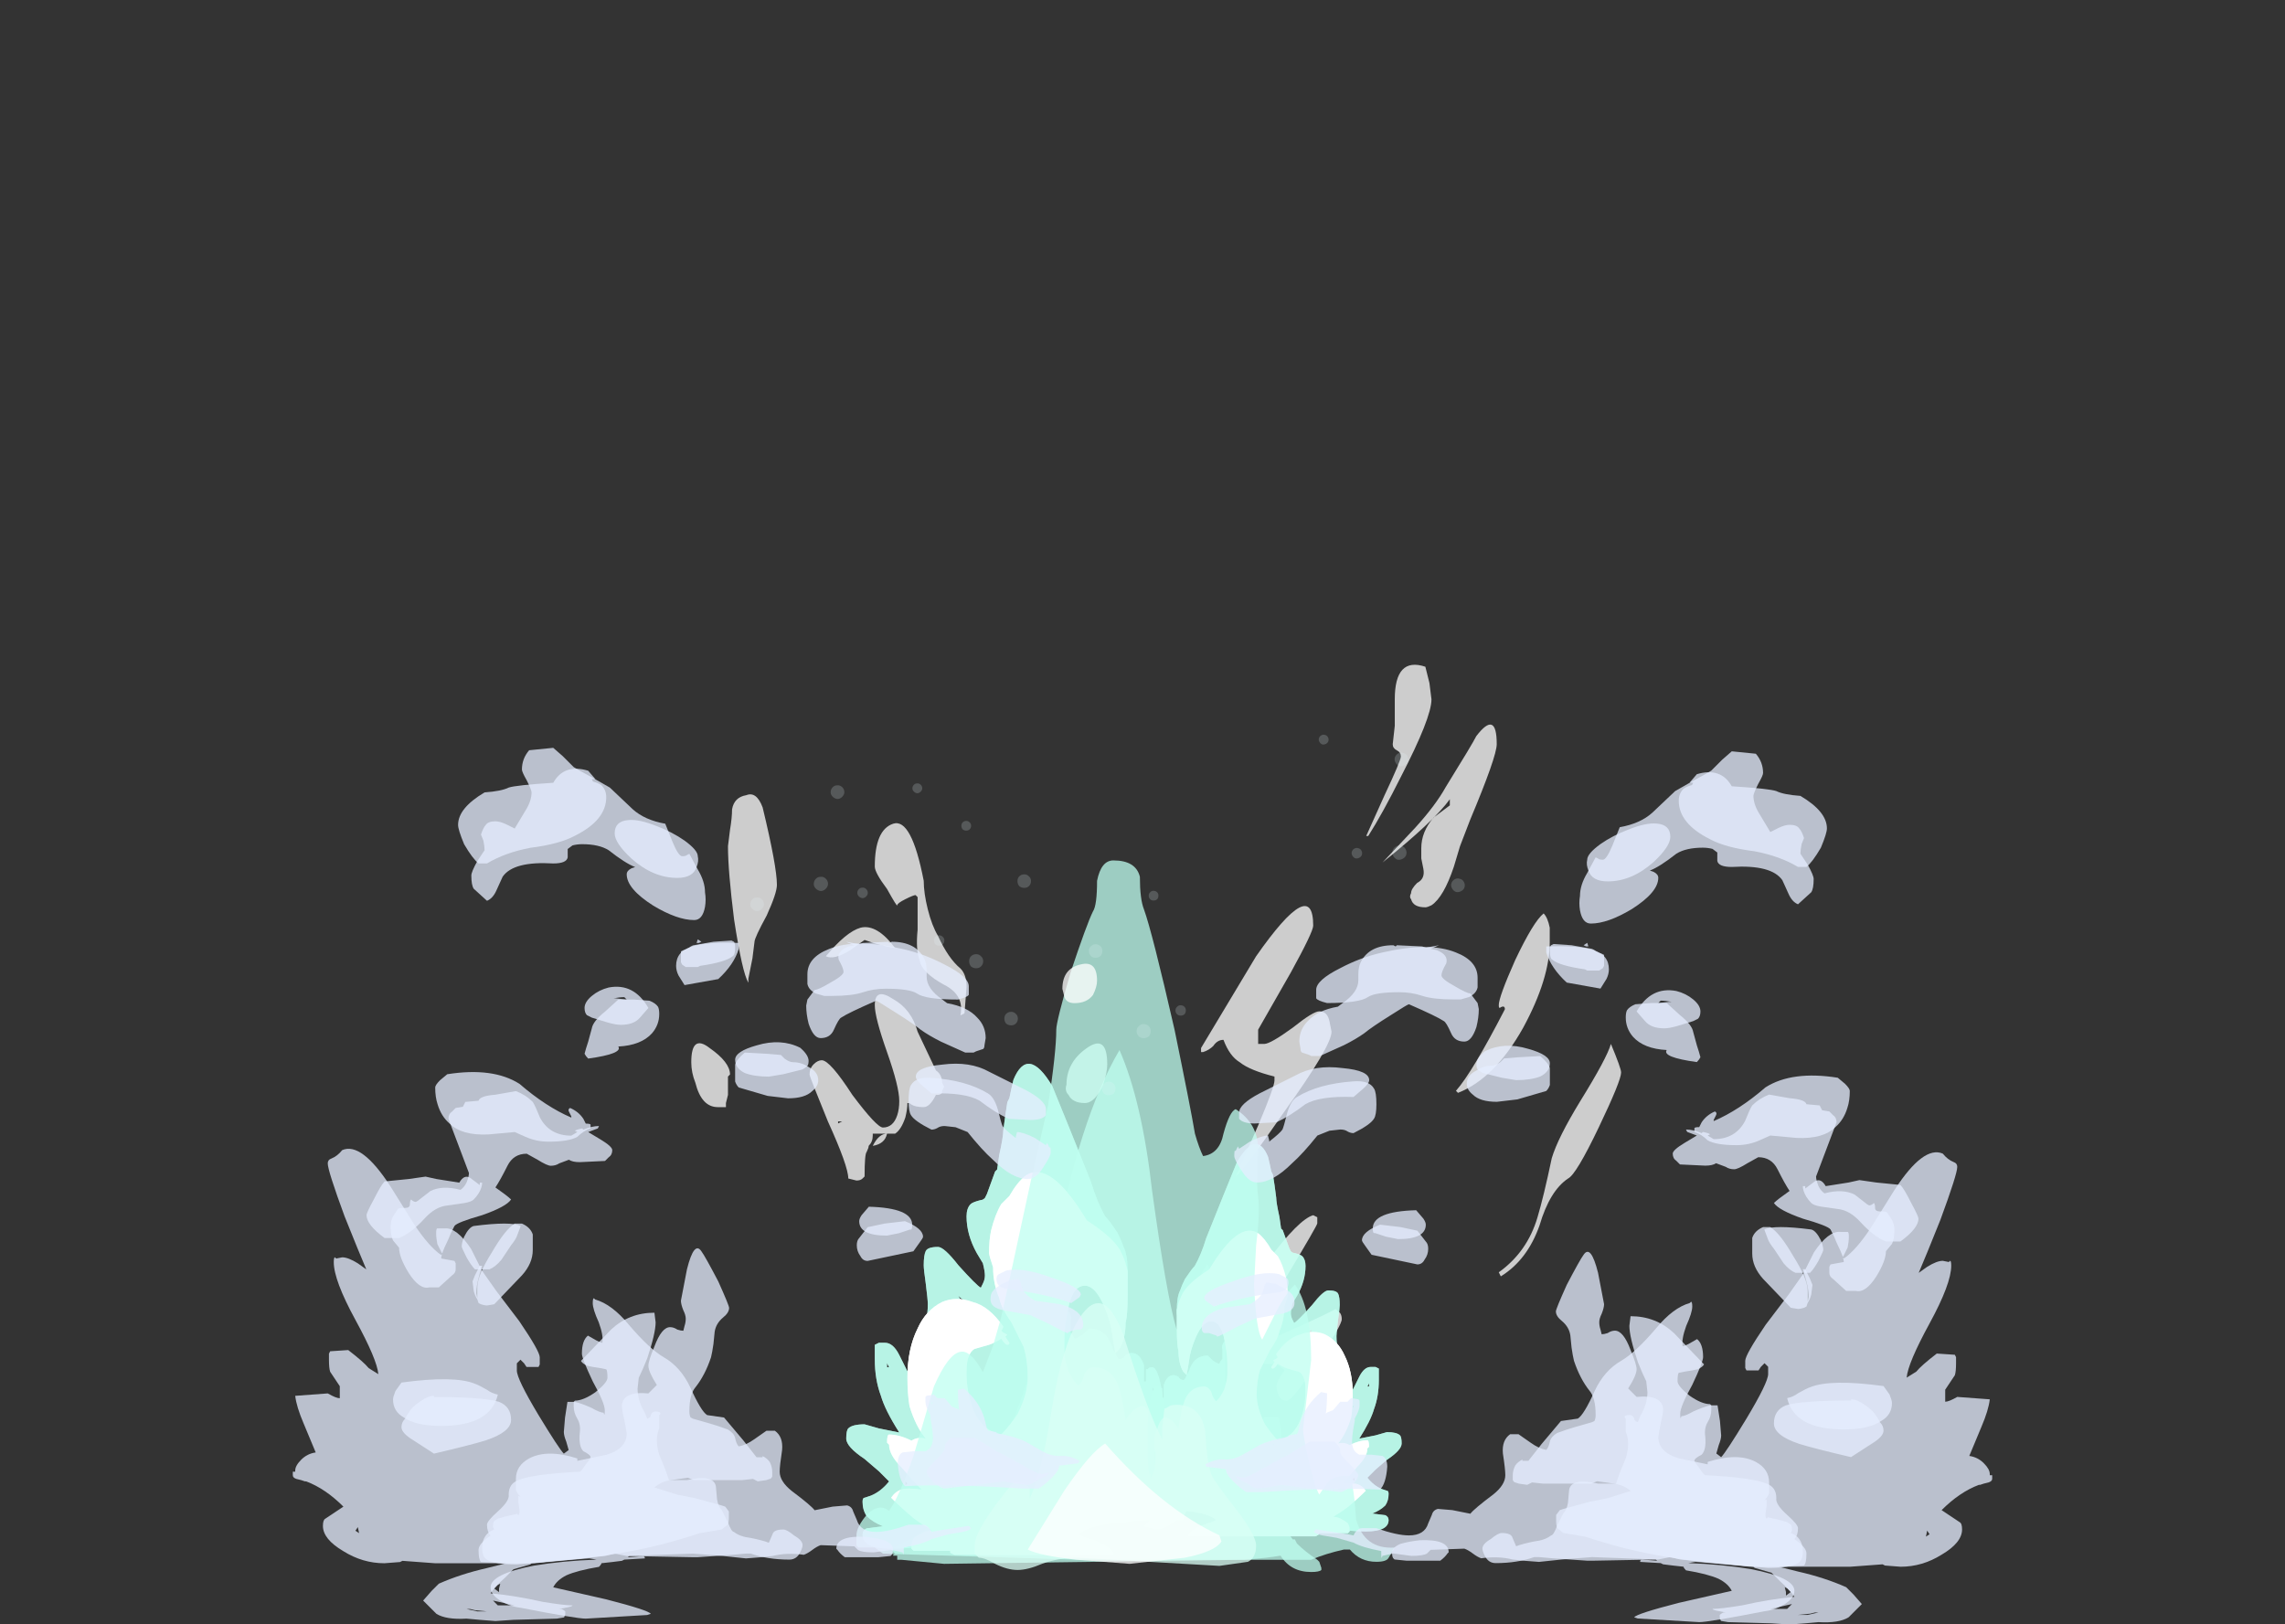 <?xml version="1.0" encoding="UTF-8" standalone="no"?>
<svg xmlns:ffdec="https://www.free-decompiler.com/flash" xmlns:xlink="http://www.w3.org/1999/xlink" ffdec:objectType="frame" height="278.85px" width="392.2px" xmlns="http://www.w3.org/2000/svg">
  <rect width="100%" height="100%" fill="#333333" stroke="none"/>
  <g transform="matrix(1.0, 0.0, 0.0, 1.0, 193.9, 260.35)">
    <use ffdec:characterId="1044" height="12.0" transform="matrix(7.0, 0.0, 0.0, 7.0, -48.65, -77.45)" width="8.45" xlink:href="#shape0"/>
    <use ffdec:characterId="1044" height="12.0" transform="matrix(-5.592, 0.0, 0.0, 5.592, 46.678, -63.725)" width="8.45" xlink:href="#shape0"/>
    <use ffdec:characterId="1045" height="16.35" transform="matrix(7.0, 0.0, 0.0, 7.0, -54.95, -104.95)" width="13.05" xlink:href="#shape1"/>
    <use ffdec:characterId="1044" height="12.0" transform="matrix(7.0, 0.0, 0.0, 7.0, -48.65, -77.45)" width="8.45" xlink:href="#shape0"/>
    <use ffdec:characterId="1044" height="12.0" transform="matrix(-5.592, 0.0, 0.0, 5.592, 46.678, -63.725)" width="8.45" xlink:href="#shape0"/>
    <use ffdec:characterId="1046" height="22.2" transform="matrix(7.0, 0.0, 0.0, 7.0, -75.25, -146.25)" width="22.8" xlink:href="#shape2"/>
    <use ffdec:characterId="1086" height="2.3" transform="matrix(-1.01, 0.0, 0.0, -1.01, -4.689, -95.939)" width="2.3" xlink:href="#shape3"/>
    <use ffdec:characterId="1086" height="2.3" transform="matrix(-1.009, 0.0, 0.0, -1.009, -2.439, -72.34)" width="2.3" xlink:href="#shape3"/>
    <use ffdec:characterId="1086" height="2.3" transform="matrix(-1.05, 0.0, 0.0, -1.05, 3.608, -82.142)" width="2.3" xlink:href="#shape3"/>
    <use ffdec:characterId="1086" height="2.3" transform="matrix(-0.774, 0.0, 0.0, -0.774, 9.64, -86.01)" width="2.3" xlink:href="#shape3"/>
    <use ffdec:characterId="1086" height="2.3" transform="matrix(-0.725, 0.0, 0.0, -0.725, 4.934, -105.766)" width="2.3" xlink:href="#shape3"/>
    <use ffdec:characterId="1086" height="2.3" transform="matrix(1.01, 0.0, 0.0, -1.01, -19.261, -107.939)" width="2.3" xlink:href="#shape3"/>
    <use ffdec:characterId="1086" height="2.3" transform="matrix(1.009, 0.0, 0.0, -1.009, -21.51, -84.34)" width="2.3" xlink:href="#shape3"/>
    <use ffdec:characterId="1086" height="2.3" transform="matrix(1.05, 0.0, 0.0, -1.05, -27.558, -94.142)" width="2.3" xlink:href="#shape3"/>
    <use ffdec:characterId="1086" height="2.3" transform="matrix(0.774, 0.0, 0.0, -0.774, -33.59, -98.01)" width="2.3" xlink:href="#shape3"/>
    <use ffdec:characterId="1086" height="2.3" transform="matrix(0.725, 0.0, 0.0, -0.725, -28.884, -117.766)" width="2.3" xlink:href="#shape3"/>
    <use ffdec:characterId="1086" height="2.3" transform="matrix(0.877, -0.5, -0.5, -0.877, 46.217, -128.416)" width="2.3" xlink:href="#shape3"/>
    <use ffdec:characterId="1086" height="2.3" transform="matrix(0.876, -0.5, -0.5, -0.876, 55.917, -106.817)" width="2.3" xlink:href="#shape3"/>
    <use ffdec:characterId="1086" height="2.3" transform="matrix(0.912, -0.52, -0.52, -0.912, 45.85, -112.352)" width="2.3" xlink:href="#shape3"/>
    <use ffdec:characterId="1086" height="2.3" transform="matrix(0.672, -0.384, -0.384, -0.672, 38.668, -112.686)" width="2.3" xlink:href="#shape3"/>
    <use ffdec:characterId="1086" height="2.3" transform="matrix(0.63, -0.359, -0.359, -0.63, 32.989, -132.262)" width="2.3" xlink:href="#shape3"/>
    <use ffdec:characterId="1086" height="2.3" transform="matrix(-0.759, -0.663, 0.663, -0.759, -50.04, -122.764)" width="2.3" xlink:href="#shape3"/>
    <use ffdec:characterId="1086" height="2.3" transform="matrix(-0.758, -0.663, 0.663, -0.759, -63.84, -103.515)" width="2.3" xlink:href="#shape3"/>
    <use ffdec:characterId="1086" height="2.3" transform="matrix(-0.79, -0.69, 0.69, -0.79, -52.886, -106.949)" width="2.3" xlink:href="#shape3"/>
    <use ffdec:characterId="1086" height="2.3" transform="matrix(-0.582, -0.508, 0.508, -0.582, -45.766, -105.846)" width="2.3" xlink:href="#shape3"/>
    <use ffdec:characterId="1086" height="2.3" transform="matrix(-0.545, -0.476, 0.476, -0.545, -36.371, -123.875)" width="2.3" xlink:href="#shape3"/>
    <use ffdec:characterId="1088" height="17.2" transform="matrix(-4.135, 0.0, 0.0, 4.135, -61.355, -63.126)" width="19.9" xlink:href="#shape4"/>
    <use ffdec:characterId="1088" height="17.2" transform="matrix(4.135, 0.0, 0.0, 4.135, 65.755, -62.526)" width="19.9" xlink:href="#shape4"/>
    <use ffdec:characterId="1092" height="35.4" transform="matrix(-4.135, 0.0, 0.0, 4.135, -8.384, -128.462)" width="29.65" xlink:href="#shape5"/>
    <use ffdec:characterId="1093" height="36.15" transform="matrix(-4.135, 0.0, 0.0, 4.135, -7.971, -131.977)" width="28.75" xlink:href="#shape6"/>
    <use ffdec:characterId="1092" height="35.4" transform="matrix(4.135, 0.0, 0.0, 4.135, 12.784, -127.862)" width="29.65" xlink:href="#shape5"/>
    <use ffdec:characterId="1093" height="36.15" transform="matrix(4.135, 0.0, 0.0, 4.135, 12.371, -131.377)" width="28.75" xlink:href="#shape6"/>
  </g>
  <defs>
    <g id="shape0" transform="matrix(1.0, 0.0, 0.0, 1.0, 5.45, 9.75)">
      <path d="M0.9 -6.05 Q1.0 -5.95 1.2 -5.65 1.3 -5.45 1.35 -5.3 1.45 -5.1 1.45 -4.7 1.45 -4.55 1.4 -4.25 L1.3 -3.7 1.25 -3.7 1.25 -4.1 Q1.3 -4.5 1.3 -4.75 1.25 -5.05 1.2 -5.25 L1.15 -5.2 Q1.1 -5.1 0.95 -5.1 0.7 -5.1 0.35 -5.5 -0.05 -5.9 -0.15 -6.25 L-0.25 -6.2 Q-0.3 -6.2 -0.4 -6.2 -0.5 -6.2 -0.6 -6.25 L-0.7 -6.35 Q-0.85 -6.35 -1.05 -6.15 -1.25 -5.95 -1.2 -5.7 L-1.2 -5.65 Q-1.3 -5.7 -1.3 -5.8 -1.35 -5.85 -1.35 -5.95 -1.75 -5.55 -1.75 -5.4 L-1.7 -5.25 Q-1.65 -5.15 -1.65 -5.0 -1.65 -4.9 -1.65 -4.8 -1.7 -4.7 -1.8 -4.7 L-1.8 -4.55 Q-1.5 -4.45 -1.15 -3.45 -1.05 -3.1 -0.9 -2.7 -0.85 -2.35 -0.85 -2.25 L-0.9 -1.9 -1.0 -1.55 Q-1.0 -1.5 -0.95 -1.15 -0.9 -0.85 -0.9 -0.8 -0.9 -0.6 -0.9 -0.55 -1.0 -0.35 -1.2 -0.45 -1.2 -0.4 -1.2 -0.3 -1.2 -0.2 -1.2 -0.1 -1.25 0.15 -1.45 0.15 -1.95 0.15 -2.4 -1.2 -2.6 -1.9 -2.7 -2.6 -2.75 -2.25 -2.75 -1.6 L-2.75 -0.9 Q-2.75 -0.75 -2.75 -0.7 L-2.8 -0.65 Q-2.95 -0.9 -3.0 -1.55 L-3.05 -2.1 Q-3.05 -2.4 -3.15 -2.65 -3.2 -2.9 -3.3 -3.35 L-3.5 -2.7 Q-3.85 -1.8 -3.9 -1.8 L-3.85 -1.7 Q-3.6 -1.3 -3.4 -0.8 -3.2 -0.35 -3.2 -0.2 -3.2 -0.1 -3.2 -0.05 L-3.25 -0.05 Q-3.3 0.0 -3.4 0.0 -3.55 0.0 -3.8 -0.4 L-3.85 -0.4 Q-3.9 -0.3 -4.1 -0.3 -3.85 -0.1 -3.7 0.15 -3.45 0.5 -3.45 0.65 -3.45 0.8 -3.5 0.85 -3.55 0.95 -3.6 1.05 -3.5 1.2 -3.45 1.3 -3.35 1.4 -3.35 1.55 L-3.25 1.6 Q-3.0 1.6 -2.9 1.65 -3.15 2.1 -4.35 2.1 -5.05 2.1 -5.05 1.75 -5.05 1.65 -4.95 1.6 L-4.55 1.55 Q-4.8 1.45 -4.95 1.3 -5.05 1.15 -5.05 0.95 -5.05 0.85 -5.0 0.85 L-4.85 0.8 Q-4.6 0.7 -4.4 0.45 -4.5 0.35 -4.65 0.2 L-5.0 -0.1 Q-5.45 -0.4 -5.45 -0.6 -5.45 -0.8 -5.4 -0.85 -5.3 -0.95 -5.0 -0.95 L-4.65 -0.85 -4.15 -0.75 Q-4.5 -1.3 -4.6 -1.65 -4.75 -2.05 -4.75 -2.55 L-4.75 -2.9 -4.65 -2.95 -4.5 -2.95 Q-4.3 -2.95 -4.15 -2.65 -4.0 -2.35 -3.95 -2.25 -3.85 -2.75 -3.6 -3.2 -3.5 -3.35 -3.5 -3.5 -3.45 -3.65 -3.45 -3.9 -3.45 -4.0 -3.5 -4.4 -3.55 -4.75 -3.55 -4.85 -3.55 -5.1 -3.5 -5.2 -3.45 -5.3 -3.2 -5.3 -3.05 -5.3 -2.7 -4.85 -2.25 -4.35 -2.15 -4.3 L-2.1 -4.4 Q-2.05 -4.5 -2.05 -4.6 -2.05 -4.7 -2.1 -4.9 L-2.25 -5.15 Q-2.5 -5.6 -2.5 -6.05 -2.5 -6.25 -2.4 -6.35 -2.35 -6.4 -2.15 -6.45 -2.1 -6.45 -2.05 -6.5 L-2.0 -6.6 -1.8 -7.15 -1.75 -7.2 -1.7 -7.55 Q-1.6 -8.0 -1.6 -8.15 -1.55 -8.55 -1.5 -8.85 L-1.45 -8.95 Q-1.4 -9.2 -1.35 -9.4 -1.0 -10.25 -0.4 -9.25 -0.05 -8.4 0.55 -6.9 0.7 -6.4 0.9 -6.05 M1.55 -2.7 Q1.75 -2.7 1.85 -2.4 1.85 -2.35 1.85 -2.0 L1.9 -2.0 Q1.9 -2.2 1.9 -2.3 L1.95 -2.3 Q1.95 -2.35 2.05 -2.35 2.2 -2.35 2.3 -1.7 2.35 -1.35 2.35 -1.0 L2.35 -0.45 Q2.35 0.05 2.3 0.35 L2.25 0.35 2.25 0.5 Q2.25 0.8 2.25 0.95 L2.25 1.05 Q2.2 1.1 2.15 1.1 1.95 0.75 1.95 0.25 1.9 -0.35 1.85 -0.7 L1.7 -0.7 Q1.35 -0.7 1.25 -1.0 1.25 -1.2 1.25 -1.5 1.0 -1.45 0.8 -1.6 0.7 -1.7 0.6 -1.85 0.5 -1.75 0.45 -1.7 0.35 -1.65 0.15 -1.65 -0.1 -1.65 -0.2 -1.95 -0.2 -2.1 -0.2 -2.25 -0.2 -2.6 -0.1 -2.8 -0.15 -2.9 -0.2 -3.05 -0.25 -3.2 -0.25 -3.4 -0.25 -3.5 -0.25 -3.55 -0.2 -3.7 -0.05 -3.8 0.1 -3.6 0.05 -3.5 0.05 -3.45 0.05 -3.4 0.05 -3.3 0.05 -3.2 0.1 -3.15 0.15 -3.05 0.2 -3.05 0.35 -3.15 L0.5 -3.3 Q0.9 -3.3 1.05 -2.9 1.1 -2.75 1.15 -2.7 1.2 -2.55 1.25 -2.55 1.35 -2.55 1.4 -2.65 1.5 -2.7 1.55 -2.7 M2.1 -1.7 L2.1 -1.8 2.05 -1.85 2.1 -1.7 M-4.45 -2.35 L-4.4 -2.35 -4.45 -2.45 -4.45 -2.35 M-2.25 -3.7 L-2.25 -3.9 Q-2.5 -3.9 -2.7 -4.1 -2.45 -3.65 -2.3 -3.45 -2.3 -3.5 -2.25 -3.7 M-3.95 0.5 L-4.0 0.45 -4.0 0.55 -3.95 0.5" fill="#bffff0" fill-opacity="0.753" fill-rule="evenodd" stroke="none"/>
      <path d="M0.15 -6.15 L0.15 -6.15 M1.45 -4.7 L1.45 -4.15 Q1.45 -3.6 1.4 -3.45 1.4 -3.05 1.25 -2.8 L1.15 -2.7 Q1.1 -2.95 1.05 -3.3 L1.0 -3.5 0.95 -3.65 Q0.7 -4.35 0.4 -4.35 0.05 -4.35 -0.05 -3.55 -0.1 -3.3 -0.1 -3.0 L-0.1 -2.7 Q-0.1 -2.55 0.0 -2.25 0.15 -1.95 0.25 -1.9 0.3 -1.95 0.35 -2.05 L0.4 -2.2 Q0.5 -2.35 0.6 -2.35 1.1 -2.35 1.25 -1.8 1.3 -1.65 1.35 -1.35 1.4 -1.1 1.4 -1.05 1.45 -1.15 1.6 -1.3 1.75 -1.4 1.8 -1.4 1.95 -1.4 2.05 -1.05 2.15 -0.9 2.15 -0.6 2.15 -0.45 2.1 -0.3 2.1 0.05 2.15 0.25 2.2 0.45 2.35 0.6 2.45 0.65 2.7 0.8 L2.75 0.85 Q2.8 0.8 2.85 0.8 L2.95 0.8 Q3.0 0.85 3.0 1.0 3.0 1.05 2.9 1.15 L2.85 1.25 2.8 1.4 2.65 1.4 Q2.25 1.7 2.05 1.6 L1.85 1.55 2.0 1.4 Q1.6 1.4 1.4 1.45 0.6 1.5 0.3 1.7 L0.25 1.75 Q0.3 1.8 0.65 1.9 1.0 2.05 1.1 2.2 L1.1 2.25 -2.8 2.25 -2.9 2.2 -2.9 2.15 -3.8 2.15 -3.85 2.1 -3.85 2.0 Q-3.85 1.95 -3.8 1.85 -3.75 1.8 -3.65 1.75 -3.5 1.65 -3.35 1.65 -3.6 1.5 -3.8 1.35 -4.1 1.1 -4.35 0.85 -4.25 0.7 -4.1 0.65 -3.95 0.6 -3.6 0.65 L-3.65 0.6 Q-3.8 0.45 -4.1 0.1 -4.4 -0.2 -4.4 -0.45 L-4.45 -0.5 Q-4.45 -0.7 -4.4 -0.7 -4.15 -0.7 -3.85 -0.55 -3.7 -0.65 -3.5 -0.6 -3.75 -0.9 -3.9 -1.4 -3.95 -1.7 -3.95 -2.1 -3.95 -2.8 -3.7 -3.3 -3.5 -3.75 -3.1 -3.95 -2.75 -4.1 -2.35 -3.95 -1.95 -3.85 -1.6 -3.35 -1.6 -3.3 -1.65 -3.25 L-1.6 -3.2 -1.5 -3.15 -1.55 -3.1 -1.45 -2.95 Q-1.45 -2.9 -1.5 -2.9 -1.55 -2.9 -1.65 -3.05 -1.8 -2.95 -1.95 -2.9 L-2.3 -2.8 Q-2.4 -2.75 -2.45 -2.6 -2.5 -2.5 -2.5 -2.2 -2.5 -1.75 -2.35 -1.35 -2.15 -0.8 -1.65 -0.7 -1.45 -0.9 -1.25 -1.2 -1.0 -1.7 -1.0 -2.1 -1.0 -2.5 -1.1 -2.85 -1.2 -3.05 -1.4 -3.45 -1.65 -3.8 -1.7 -4.05 -1.85 -4.4 -1.85 -4.8 -1.95 -5.1 -1.95 -5.15 -1.95 -5.45 -1.9 -5.7 -1.8 -6.1 -1.65 -6.35 -1.55 -6.45 -1.45 -6.55 -1.25 -6.9 -1.05 -7.05 -0.45 -7.45 0.45 -5.95 1.15 -5.5 1.3 -5.15 1.4 -4.95 1.45 -4.7 M-1.5 -0.6 L-1.55 -0.55 -1.5 -0.55 -1.5 -0.6" fill="#ffffff" fill-rule="evenodd" stroke="none"/>
    </g>
    <g id="shape1" transform="matrix(1.0, 0.0, 0.0, 1.0, 8.15, 15.3)">
      <path d="M1.6 -6.5 Q2.05 -5.85 2.05 -4.3 2.0 -2.65 2.4 -1.95 2.65 -1.95 2.75 -2.25 L3.0 -2.75 3.35 -2.75 Q3.45 -2.45 3.4 -1.9 3.35 -1.3 3.35 -1.0 3.3 -0.25 3.7 0.25 L3.75 0.25 3.8 0.35 Q4.0 0.55 4.3 0.75 L4.35 0.8 4.4 0.95 4.4 1.0 Q4.35 1.05 4.15 1.05 3.65 1.05 3.4 0.65 L3.05 0.7 2.5 0.75 -4.85 0.85 -5.9 0.75 -6.0 0.75 -6.0 0.65 -6.1 0.65 Q-6.1 0.6 -6.05 0.6 L-6.15 0.5 -5.6 0.2 Q-5.1 -0.1 -4.95 -0.35 L-4.7 -0.8 -4.65 -0.85 Q-4.15 -2.1 -3.85 -2.1 -3.55 -2.1 -3.55 -1.85 -3.0 -2.85 -2.65 -4.25 -2.5 -4.95 -2.15 -6.75 -1.55 -10.05 -0.55 -11.75 0.0 -10.5 0.25 -8.3 0.6 -5.75 0.85 -4.9 1.1 -5.1 1.25 -5.6 1.4 -6.25 1.6 -6.5" fill="#bffff0" fill-opacity="0.753" fill-rule="evenodd" stroke="none"/>
      <path d="M3.25 -11.1 Q2.65 -11.25 2.4 -11.45 2.15 -11.6 2.0 -12.0 1.85 -12.0 1.75 -11.85 1.65 -11.75 1.5 -11.7 L1.45 -11.7 1.45 -11.8 2.8 -14.05 Q4.2 -16.05 4.2 -14.8 4.2 -14.65 3.65 -13.65 L2.85 -12.25 2.85 -11.9 3.0 -11.9 Q3.15 -11.9 3.7 -12.3 4.2 -12.7 4.35 -12.7 4.55 -12.7 4.6 -12.45 L4.65 -12.2 Q4.65 -11.85 3.5 -10.25 2.5 -8.8 2.3 -8.65 L2.85 -9.9 Q3.25 -10.85 3.25 -11.0 L3.25 -11.1 M4.3 -7.65 L4.3 -7.5 Q4.3 -7.45 3.55 -6.2 2.75 -4.8 2.55 -4.45 L2.55 -4.4 Q4.3 -5.15 4.75 -5.4 L4.8 -5.35 Q4.9 -5.3 4.9 -5.15 4.9 -5.0 4.3 -4.1 3.7 -3.15 3.55 -3.15 3.4 -3.15 3.35 -3.3 3.3 -3.4 3.3 -3.5 3.3 -3.6 3.4 -3.75 L3.5 -3.9 3.3 -4.05 3.05 -4.05 Q2.95 -4.05 2.65 -4.25 L2.45 -4.45 Q2.45 -4.6 2.55 -4.85 L2.75 -5.3 2.65 -5.3 2.45 -5.25 2.4 -5.3 2.4 -5.45 Q2.4 -5.65 3.1 -6.6 3.85 -7.6 4.2 -7.7 L4.3 -7.65 M-0.95 -10.9 Q-1.15 -10.45 -1.4 -10.45 -1.7 -10.45 -1.8 -10.65 -1.9 -10.75 -1.85 -10.9 -1.85 -11.45 -1.35 -11.8 -0.85 -12.15 -0.85 -11.4 -0.85 -11.2 -0.95 -10.9 M-5.05 -11.25 Q-4.9 -11.15 -4.9 -10.95 L-4.85 -10.85 -4.9 -10.75 -4.9 -10.7 Q-4.95 -10.65 -5.0 -10.65 L-5.05 -10.65 Q-5.2 -10.35 -5.35 -10.35 -5.6 -10.35 -5.7 -10.45 L-5.75 -10.45 Q-5.75 -10.3 -5.8 -10.1 -5.9 -9.8 -6.05 -9.7 L-6.6 -9.7 -6.6 -9.65 Q-6.6 -9.5 -6.7 -9.4 -6.7 -9.35 -6.75 -9.25 -6.8 -9.2 -6.8 -8.65 L-6.85 -8.6 Q-6.9 -8.55 -7.0 -8.55 L-7.2 -8.6 Q-7.2 -8.9 -7.7 -10.0 -8.15 -11.1 -8.15 -11.15 -8.15 -11.3 -8.05 -11.4 -7.95 -11.5 -7.85 -11.5 -7.65 -11.5 -7.1 -10.65 -6.5 -9.85 -6.35 -9.85 -6.1 -9.85 -6.0 -10.15 -5.95 -10.3 -5.95 -10.5 -5.95 -10.85 -6.25 -11.7 -6.55 -12.55 -6.55 -12.85 -6.55 -13.3 -6.1 -13.0 -5.65 -12.75 -5.5 -12.2 L-5.05 -11.25 M-6.25 -9.7 Q-6.3 -9.45 -6.6 -9.4 -6.45 -9.7 -6.25 -9.7 M-7.45 -9.95 L-7.35 -10.0 -7.45 -10.0 -7.45 -9.95" fill="#ffffff" fill-opacity="0.753" fill-rule="evenodd" stroke="none"/>
    </g>
    <g id="shape2" transform="matrix(1.0, 0.0, 0.0, 1.0, 11.05, 21.2)">
      <path d="M1.3 -9.7 Q1.4 -9.35 1.5 -9.15 1.9 -9.2 2.0 -9.7 2.15 -10.25 2.3 -10.3 2.85 -9.95 2.85 -9.3 2.8 -8.5 2.85 -8.15 2.9 -7.75 2.8 -6.95 L2.75 -6.0 Q2.8 -4.85 2.95 -4.65 L3.25 -5.25 Q3.5 -5.75 3.75 -6.0 4.15 -5.45 4.15 -4.15 L3.95 -2.45 Q3.95 -2.3 4.1 -1.65 4.25 -1.0 4.35 -0.85 L4.55 -1.15 Q4.75 -1.35 5.1 -1.3 5.2 -1.05 5.25 -0.25 5.45 0.5 6.2 0.45 L6.05 0.7 Q6.0 0.8 5.75 0.8 5.35 0.8 5.1 0.5 L4.95 0.5 Q4.5 0.6 4.15 0.75 L-1.55 0.75 -6.35 0.6 -6.55 0.45 -6.95 0.45 -7.0 0.4 -7.0 0.15 Q-7.0 -0.05 -6.75 -0.35 -6.45 -0.65 -6.2 -0.45 -5.95 -0.8 -5.6 -1.8 L-5.1 -3.5 Q-4.75 -4.3 -4.45 -4.35 -4.2 -4.4 -3.9 -3.85 L-3.65 -4.5 -3.45 -5.2 Q-3.25 -6.1 -2.7 -8.65 L-2.3 -10.4 Q-2.1 -11.7 -2.1 -12.25 -2.1 -12.45 -1.75 -13.65 -1.35 -14.85 -1.2 -15.15 -1.1 -15.3 -1.1 -15.9 -1.0 -16.4 -0.7 -16.4 -0.15 -16.4 -0.05 -16.0 -0.05 -15.45 0.05 -15.2 0.25 -14.65 0.8 -12.25 1.2 -10.3 1.3 -9.7" fill="#bffff0" fill-opacity="0.753" fill-rule="evenodd" stroke="none"/>
      <path d="M2.3 -0.5 Q2.8 0.15 2.8 0.4 2.8 0.7 2.6 0.8 L1.9 0.9 -1.55 0.7 Q-2.05 0.7 -2.45 0.85 -2.8 1.0 -3.05 1.0 -3.3 1.0 -3.6 0.85 -3.85 0.7 -4.0 0.7 L-4.1 0.6 -4.1 0.4 Q-4.1 0.0 -3.15 -1.15 -2.85 -1.15 -2.75 -1.0 L-2.75 -0.75 Q-2.45 -1.4 -2.2 -3.0 -1.95 -4.5 -1.55 -5.15 -0.95 -6.1 -0.45 -4.75 0.15 -2.85 0.5 -2.2 L0.5 -2.5 0.55 -2.95 0.65 -3.0 Q0.7 -3.05 0.85 -3.05 1.45 -3.05 1.55 -2.4 1.6 -1.6 1.7 -1.35 1.75 -1.2 2.3 -0.5" fill="#d9fff6" fill-opacity="0.753" fill-rule="evenodd" stroke="none"/>
      <path d="M-0.9 -2.1 Q0.5 -0.5 1.9 0.15 L1.95 0.3 Q1.8 0.55 1.05 0.7 L-0.3 0.85 -1.6 0.75 Q-2.5 0.65 -2.8 0.5 L-1.9 -0.95 Q-1.25 -1.9 -0.9 -2.1" fill="#ffffff" fill-opacity="0.753" fill-rule="evenodd" stroke="none"/>
      <path d="M5.5 -17.0 L5.95 -18.0 Q6.35 -18.85 6.35 -18.95 6.35 -19.05 6.25 -19.1 6.15 -19.15 6.15 -19.25 L6.2 -19.7 6.2 -20.35 Q6.2 -21.4 6.95 -21.15 L7.05 -20.75 7.1 -20.35 Q7.1 -19.9 6.35 -18.45 5.9 -17.55 5.55 -17.0 L5.5 -17.0 M7.55 -17.85 L7.55 -17.9 Q7.15 -17.35 5.9 -16.35 L6.7 -17.2 Q7.2 -17.75 7.45 -18.2 8.1 -19.25 8.2 -19.45 8.7 -20.1 8.7 -19.25 8.7 -18.95 8.05 -17.4 L7.8 -16.75 7.65 -16.25 Q7.4 -15.5 7.1 -15.3 L7.1 -15.3 Q7.0 -15.25 6.95 -15.25 6.65 -15.25 6.6 -15.45 6.55 -15.5 6.6 -15.6 6.6 -15.7 6.75 -15.85 6.95 -15.95 6.9 -16.2 L6.85 -16.45 6.85 -16.7 Q6.85 -17.1 7.15 -17.45 L7.55 -17.75 7.55 -17.85 M10.0 -14.75 L10.0 -14.4 Q10.0 -13.5 9.35 -12.3 8.65 -11.05 7.75 -10.7 L7.7 -10.75 Q8.1 -11.2 8.9 -12.75 8.9 -12.85 8.8 -12.8 8.75 -12.75 8.75 -12.85 8.75 -13.05 9.15 -13.95 9.6 -14.9 9.85 -15.1 9.95 -15.0 10.0 -14.75 M9.75 -7.45 Q9.45 -6.6 8.8 -6.2 L8.75 -6.3 Q9.45 -6.8 9.7 -7.65 9.85 -8.15 10.05 -9.1 10.2 -9.6 10.75 -10.5 11.4 -11.55 11.5 -11.9 11.75 -11.3 11.75 -11.2 11.75 -11.0 11.2 -9.85 10.65 -8.7 10.45 -8.6 10.0 -8.3 9.75 -7.45 M-9.3 -17.7 Q-8.95 -16.25 -8.95 -15.8 -8.95 -15.6 -9.2 -15.05 -9.5 -14.5 -9.5 -14.4 L-9.55 -14.0 -9.65 -13.5 Q-9.65 -13.45 -9.65 -13.4 -9.8 -13.65 -10.0 -14.95 -10.15 -16.15 -10.15 -16.75 L-10.1 -17.15 Q-10.05 -17.45 -10.05 -17.65 -10.0 -17.95 -9.7 -18.0 -9.45 -18.1 -9.3 -17.7 M-6.8 -14.45 L-7.15 -14.2 Q-7.55 -13.95 -7.75 -14.05 -7.25 -14.65 -6.9 -14.75 -6.5 -14.85 -6.05 -14.25 -6.4 -14.3 -6.8 -14.45 M-6.25 -15.7 Q-6.55 -16.1 -6.55 -16.25 -6.55 -17.15 -6.1 -17.3 -5.65 -17.45 -5.35 -15.9 -5.35 -15.6 -5.25 -15.2 -5.15 -14.8 -5.0 -14.55 -4.75 -14.0 -4.45 -13.75 -4.3 -13.6 -4.3 -13.3 L-4.35 -12.65 -4.45 -12.6 Q-4.35 -13.1 -4.85 -13.35 -5.4 -13.65 -5.45 -13.95 -5.55 -14.2 -5.5 -14.7 L-5.5 -15.5 -5.55 -15.55 Q-5.6 -15.55 -5.8 -15.45 -6.0 -15.35 -6.0 -15.3 -6.0 -15.25 -6.25 -15.7 M-1.65 -12.9 Q-1.85 -12.9 -1.9 -13.05 L-1.95 -13.25 Q-1.95 -13.75 -1.5 -13.85 -1.1 -13.95 -1.1 -13.45 -1.1 -13.3 -1.2 -13.1 -1.35 -12.9 -1.65 -12.9 M-10.6 -11.8 Q-10.1 -11.45 -10.1 -11.15 L-10.15 -11.1 -10.15 -10.65 -10.2 -10.45 -10.2 -10.35 -10.4 -10.35 Q-10.8 -10.35 -10.95 -10.95 -11.05 -11.2 -11.05 -11.45 -11.05 -12.15 -10.6 -11.8" fill="#ffffff" fill-opacity="0.753" fill-rule="evenodd" stroke="none"/>
    </g>
    <g id="shape3" transform="matrix(1.0, 0.0, 0.0, 1.0, 1.15, 1.15)">
      <path d="M0.8 -0.85 Q1.15 -0.5 1.15 0.0 1.15 0.5 0.8 0.8 0.5 1.15 0.0 1.15 -0.5 1.15 -0.85 0.8 -1.15 0.5 -1.15 0.0 -1.15 -0.5 -0.85 -0.85 -0.5 -1.15 0.0 -1.15 0.5 -1.15 0.8 -0.85" fill="#e8f6fb" fill-opacity="0.196" fill-rule="evenodd" stroke="none"/>
    </g>
    <g id="shape4" transform="matrix(1.0, 0.0, 0.0, 1.0, 9.95, 17.2)">
      <path d="M8.5 -16.6 Q8.5 -16.3 7.8 -14.4 7.2 -12.9 6.9 -12.2 L7.25 -12.45 Q7.65 -12.7 7.9 -12.7 L8.15 -12.65 8.2 -12.7 Q8.25 -12.7 8.25 -12.5 8.25 -11.75 7.35 -10.1 6.45 -8.45 6.4 -7.85 L6.8 -8.1 Q7.0 -8.35 7.65 -8.85 L8.4 -8.8 8.45 -8.7 8.45 -8.45 Q8.45 -8.1 8.4 -7.95 L8.0 -7.35 8.0 -6.85 Q8.15 -6.85 8.5 -7.05 L9.85 -6.95 Q9.8 -6.5 9.5 -5.8 L9.0 -4.6 Q9.35 -4.55 9.6 -4.3 9.85 -4.05 9.85 -3.85 L9.85 -3.8 9.95 -3.8 9.95 -3.65 Q9.95 -3.55 9.8 -3.5 L9.6 -3.45 9.45 -3.4 9.4 -3.4 Q8.6 -3.1 7.85 -2.35 L8.6 -1.85 Q8.7 -1.8 8.7 -1.55 8.7 -1.0 7.85 -0.5 7.05 0.0 6.15 0.0 L5.5 -0.05 5.4 -0.1 4.05 0.0 -0.1 0.0 -1.15 -0.1 Q-3.85 -0.35 -5.8 -0.9 -6.5 -1.1 -6.95 -1.25 L-7.85 -1.4 -8.1 -1.6 Q-8.15 -1.7 -8.15 -1.9 -8.15 -2.1 -8.15 -2.15 L-8.0 -2.35 -7.85 -2.4 -6.75 -2.7 -6.0 -2.85 Q-5.35 -3.05 -5.05 -3.15 L-5.2 -3.25 Q-5.4 -3.4 -5.75 -3.45 L-6.45 -3.55 -6.7 -3.45 -8.7 -3.45 -9.15 -3.5 -9.35 -3.4 -9.7 -3.45 -9.85 -3.5 Q-9.9 -3.5 -9.95 -3.6 L-9.95 -3.8 Q-9.95 -4.0 -9.85 -4.2 -9.75 -4.35 -9.55 -4.45 L-9.55 -4.4 -9.3 -4.4 -8.75 -5.1 -7.95 -6.05 -7.25 -6.15 Q-7.0 -6.3 -6.55 -7.3 -6.15 -8.15 -5.45 -8.55 -4.85 -8.9 -4.0 -9.9 -3.3 -10.75 -2.6 -10.95 L-2.55 -11.0 Q-2.5 -11.0 -2.5 -10.8 -2.5 -10.55 -2.75 -10.0 -2.95 -9.45 -2.9 -9.15 -2.85 -9.15 -2.65 -9.25 L-2.3 -9.45 Q-2.05 -9.25 -2.05 -8.7 -2.05 -8.5 -2.5 -7.55 -3.0 -6.65 -3.0 -6.35 -3.0 -6.05 -2.95 -6.25 -2.8 -6.25 -2.45 -6.45 -2.0 -6.65 -1.75 -6.7 L-1.45 -6.7 Q-1.4 -6.4 -1.35 -6.05 L-1.3 -5.45 Q-1.3 -5.3 -1.4 -5.05 L-1.5 -4.7 -1.3 -4.55 Q-1.1 -4.75 -0.25 -6.15 0.65 -7.65 0.65 -8.0 L0.65 -8.3 0.5 -8.45 0.35 -8.3 0.25 -8.15 -0.25 -8.15 -0.3 -8.25 -0.3 -8.55 Q-0.3 -8.8 0.55 -10.05 L1.5 -11.3 Q1.75 -11.65 2.1 -12.15 L2.55 -13.05 Q3.15 -13.95 3.65 -13.9 L3.95 -13.9 Q4.0 -13.9 4.0 -13.7 4.0 -13.5 3.95 -13.25 L3.75 -12.85 3.8 -12.8 Q4.3 -13.15 4.9 -14.05 L5.9 -15.65 Q7.1 -17.5 7.9 -17.15 8.1 -16.9 8.35 -16.8 8.5 -16.75 8.5 -16.6 M7.2 -1.25 L7.35 -1.35 7.25 -1.5 7.2 -1.25 M-7.75 -1.7 L-7.75 -1.7" fill="#e5eeff" fill-opacity="0.753" fill-rule="evenodd" stroke="none"/>
    </g>
    <g id="shape5" transform="matrix(1.0, 0.0, 0.0, 1.0, 8.25, 33.0)">
      <path d="M7.7 -28.9 Q7.6 -29.15 7.65 -29.35 7.65 -29.6 8.2 -30.0 8.7 -30.35 9.35 -30.6 10.1 -30.9 10.55 -30.85 11.1 -30.8 11.1 -30.3 11.1 -29.9 10.4 -29.25 9.5 -28.45 8.5 -28.45 7.85 -28.45 7.7 -28.9 M16.5 -32.0 Q17.6 -31.35 17.6 -30.65 17.6 -30.45 17.35 -29.85 17.0 -29.25 16.75 -29.05 L16.4 -29.05 Q15.65 -29.5 14.6 -29.7 13.4 -29.85 12.75 -30.2 11.45 -30.85 11.45 -31.8 11.45 -32.1 11.65 -32.3 11.8 -32.4 12.0 -32.45 L12.05 -32.55 11.9 -32.55 12.2 -32.9 Q13.2 -33.2 13.65 -32.4 15.2 -32.3 15.5 -32.2 15.8 -32.05 16.5 -32.0 M12.25 -22.75 L12.05 -22.65 11.4 -22.45 Q11.05 -22.35 10.85 -22.35 10.3 -22.35 10.05 -22.65 L9.7 -23.05 Q10.3 -24.1 11.35 -23.9 11.75 -23.8 12.05 -23.55 12.35 -23.3 12.35 -23.05 12.35 -22.85 12.25 -22.75 M15.25 -17.9 L14.8 -17.7 Q14.35 -17.5 13.85 -17.5 13.0 -17.5 12.65 -17.7 12.4 -17.95 12.1 -18.05 L12.1 -18.2 Q12.1 -18.25 12.3 -18.25 L12.4 -18.45 Q12.6 -18.75 12.95 -18.9 13.05 -18.85 13.0 -18.75 L12.9 -18.55 12.9 -18.5 Q13.95 -18.95 15.05 -19.9 16.15 -20.6 18.05 -20.3 L18.35 -20.05 Q18.55 -19.85 18.55 -19.75 18.55 -19.35 18.45 -19.05 18.3 -18.55 17.95 -18.25 17.45 -17.75 16.35 -17.8 L15.25 -17.9 M16.75 -15.35 Q16.6 -15.6 16.6 -15.8 L16.7 -15.8 16.7 -15.7 17.1 -16.0 Q17.35 -16.15 17.55 -15.8 L18.5 -15.95 18.95 -16.05 19.65 -15.95 20.65 -15.85 Q20.8 -15.7 21.1 -15.1 21.4 -14.55 21.4 -14.45 21.4 -14.05 20.65 -13.5 L20.05 -13.5 Q19.55 -13.7 19.0 -14.3 18.55 -14.8 18.05 -14.85 L17.35 -14.95 Q17.05 -15.0 16.95 -15.1 16.85 -15.2 16.75 -15.35 M7.0 -25.8 L7.85 -25.65 7.95 -25.6 Q8.05 -25.5 8.25 -25.45 L8.35 -25.4 8.35 -24.95 8.3 -24.85 8.15 -24.75 7.65 -24.75 7.55 -24.8 Q6.5 -24.95 6.2 -25.2 6.1 -25.25 6.1 -25.55 6.1 -25.75 6.15 -25.8 L6.25 -25.85 7.0 -25.8 M7.65 -25.9 L7.7 -25.75 7.6 -25.75 7.5 -25.8 7.65 -25.9 M10.6 -23.4 L11.05 -23.45 11.15 -23.45 Q10.9 -23.5 10.7 -23.5 L10.6 -23.4 M2.4 -23.55 L2.1 -23.55 Q1.25 -23.55 0.8 -23.7 0.35 -23.85 -0.15 -23.85 -1.15 -23.85 -1.45 -23.65 -1.8 -23.4 -3.15 -23.4 -3.55 -23.5 -3.6 -23.6 -3.6 -23.65 -3.6 -23.95 -3.6 -24.35 -2.6 -24.85 -1.75 -25.3 -0.85 -25.5 1.1 -25.95 2.2 -25.5 3.1 -25.15 3.1 -24.45 L3.1 -24.05 Q3.05 -23.8 2.75 -23.65 L2.4 -23.55 M5.2 -21.5 Q6.1 -21.25 6.1 -20.9 6.1 -20.55 5.7 -20.35 5.3 -20.2 4.7 -20.2 L4.1 -20.3 3.3 -20.5 3.15 -20.6 Q3.05 -20.65 3.05 -20.85 3.05 -21.1 3.4 -21.4 4.2 -21.8 5.2 -21.5 M0.85 -14.45 Q0.95 -14.3 0.95 -14.2 0.95 -13.6 -0.2 -13.6 L-0.7 -13.7 -1.15 -13.85 -1.2 -13.85 Q-1.25 -13.85 -1.25 -14.05 -1.25 -14.75 0.55 -14.8 L0.85 -14.45 M9.45 -10.4 Q10.5 -10.4 11.25 -9.7 L12.5 -8.4 Q12.45 -8.3 12.25 -8.2 12.05 -8.15 11.7 -8.1 L11.45 -8.05 Q11.4 -8.0 11.4 -7.7 11.4 -7.5 11.9 -7.1 12.4 -6.75 12.75 -6.75 L12.8 -6.7 12.8 -6.5 Q12.8 -6.25 12.65 -6.0 12.5 -5.75 12.55 -5.4 12.6 -4.85 12.4 -4.65 12.1 -4.5 12.1 -4.4 12.1 -4.35 12.3 -4.1 12.5 -3.8 12.55 -3.8 14.5 -3.7 15.1 -3.45 15.5 -3.3 15.5 -2.85 15.45 -2.6 15.95 -2.15 16.4 -1.75 16.4 -1.6 16.4 -1.3 16.25 -1.15 L16.45 -1.0 Q16.75 -0.75 16.75 -0.55 16.75 -0.15 16.65 -0.05 L15.6 0.0 16.4 0.2 Q17.5 0.45 18.4 0.85 L18.7 1.15 19.05 1.55 18.5 2.1 Q18.1 2.35 17.25 2.3 L16.7 2.35 16.05 2.4 15.3 2.35 13.5 2.3 13.2 2.25 Q13.15 2.15 13.15 2.1 L13.15 2.0 Q13.2 1.95 13.3 1.9 L13.4 1.9 13.15 1.85 Q12.85 1.8 12.85 1.75 13.2 1.75 14.1 1.6 15.2 1.35 16.25 1.25 16.1 1.0 15.65 0.6 L15.3 0.25 14.6 0.05 14.55 0.0 12.0 -0.25 11.5 -0.3 11.1 -0.4 10.6 -0.3 7.9 -0.25 7.65 -0.25 6.2 -0.35 5.65 -0.4 5.45 -0.4 Q4.75 -0.15 3.85 -0.15 3.55 -0.15 3.4 -0.45 3.3 -0.65 3.3 -0.75 3.3 -0.95 3.65 -1.15 3.95 -1.4 4.1 -1.4 4.5 -1.4 4.55 -1.2 L4.7 -0.85 Q4.95 -0.95 5.45 -1.05 5.9 -1.1 6.15 -1.3 6.25 -1.3 6.4 -1.7 L6.65 -2.2 Q6.8 -2.35 6.85 -2.65 L6.9 -3.2 Q7.0 -3.7 8.1 -3.45 L8.85 -3.45 Q8.95 -3.8 9.25 -4.5 9.45 -5.15 9.25 -5.6 L9.25 -6.15 9.2 -6.2 Q9.2 -6.3 9.4 -6.3 9.55 -6.3 9.6 -6.15 9.6 -6.05 9.75 -6.0 L9.85 -6.25 Q10.15 -6.75 10.15 -7.25 L10.1 -7.7 Q9.95 -8.0 9.75 -8.5 9.4 -9.55 9.4 -10.0 L9.45 -10.4 M1.85 -0.55 Q1.75 -0.4 1.55 -0.25 L0.15 -0.25 -0.35 -0.3 -0.4 -0.35 Q-0.45 -0.4 -0.45 -0.6 -0.45 -0.8 -0.1 -0.95 0.25 -1.05 0.7 -1.1 1.9 -1.15 1.9 -0.6 L1.85 -0.55 M20.2 -7.15 Q20.3 -6.9 20.3 -6.8 20.3 -6.3 19.85 -6.05 19.35 -5.7 18.3 -5.7 16.25 -5.7 15.95 -7.0 16.2 -7.05 16.4 -7.2 16.75 -7.4 16.9 -7.45 17.75 -7.8 19.95 -7.5 L20.2 -7.15 M17.35 -13.55 Q17.45 -13.3 17.45 -13.15 17.45 -13.1 17.25 -12.7 17.05 -12.35 16.9 -12.2 L16.3 -12.2 Q16.05 -12.3 15.8 -12.6 L15.4 -13.2 Q15.2 -13.45 15.15 -13.6 L15.0 -14.0 Q15.4 -14.2 16.95 -14.0 17.15 -13.95 17.35 -13.55 M16.15 1.55 L15.25 1.75 15.95 1.75 16.15 1.55 M16.4 2.0 L16.8 2.0 17.25 1.9 17.1 1.9 16.9 1.95 16.4 2.0 M-6.8 -18.6 Q-6.8 -18.65 -6.8 -18.85 -6.8 -19.2 -5.95 -19.65 L-4.45 -20.4 Q-3.65 -20.85 -2.5 -20.7 -1.4 -20.6 -1.4 -20.2 -1.4 -20.05 -1.7 -19.8 L-2.05 -19.5 Q-3.45 -19.55 -4.05 -19.2 -4.7 -18.7 -5.25 -18.45 L-6.15 -18.4 Q-6.65 -18.4 -6.8 -18.6 M-4.85 -12.0 Q-4.75 -11.95 -4.75 -11.8 -4.75 -11.55 -4.95 -11.45 -5.05 -11.4 -5.45 -11.35 -6.9 -11.15 -7.85 -10.8 L-8.2 -11.05 -8.25 -11.15 Q-8.25 -11.45 -7.05 -11.85 -5.85 -12.3 -5.15 -12.15 L-4.85 -12.0 M-6.45 -3.45 L-6.85 -3.65 -6.95 -3.75 -6.85 -3.75 -6.65 -3.7 Q-6.45 -3.7 -5.95 -4.0 L-5.05 -4.5 Q-4.8 -4.6 -4.35 -4.9 L-3.85 -5.2 -2.85 -5.2 -2.7 -5.05 Q-2.6 -4.95 -2.6 -4.75 -2.6 -4.65 -2.25 -4.3 -1.85 -3.9 -1.85 -3.8 -1.85 -3.65 -2.15 -3.35 -2.45 -3.1 -2.6 -3.1 L-3.85 -3.25 -5.05 -3.4 -5.6 -3.3 -6.05 -3.25 Q-6.15 -3.25 -6.45 -3.45" fill="#e5eeff" fill-opacity="0.753" fill-rule="evenodd" stroke="none"/>
    </g>
    <g id="shape6" transform="matrix(1.0, 0.0, 0.0, 1.0, 8.35, 33.85)">
      <path d="M8.0 -29.45 L8.1 -29.4 Q8.15 -29.35 8.3 -29.35 8.45 -29.35 8.7 -29.95 L9.0 -30.7 Q9.85 -30.85 10.35 -31.3 L11.3 -32.2 12.0 -32.6 Q12.65 -32.95 12.8 -33.05 L13.25 -33.5 13.65 -33.85 14.65 -33.75 Q14.95 -33.4 14.95 -32.95 14.95 -32.85 14.75 -32.5 14.55 -32.1 14.55 -32.0 14.55 -31.65 14.8 -31.25 L15.25 -30.5 15.55 -30.65 Q15.85 -30.8 16.05 -30.8 16.35 -30.8 16.45 -30.65 16.55 -30.55 16.65 -30.25 L16.55 -30.0 Q16.5 -29.75 16.5 -29.6 L16.8 -29.15 Q17.05 -28.7 17.05 -28.55 17.05 -28.15 16.95 -28.0 L16.4 -27.5 Q16.15 -27.6 16.0 -27.95 L15.75 -28.5 Q15.3 -29.15 13.65 -29.05 13.1 -29.05 13.05 -29.3 L13.05 -29.65 12.85 -29.8 Q12.65 -29.85 12.45 -29.85 11.75 -29.85 11.35 -29.6 10.65 -29.05 10.25 -28.9 L10.4 -28.85 Q10.6 -28.75 10.6 -28.6 10.6 -28.0 9.5 -27.3 8.5 -26.7 7.8 -26.7 7.45 -26.7 7.35 -27.25 7.3 -27.55 7.35 -27.85 7.35 -28.3 7.65 -28.8 L8.0 -29.45 M12.2 -21.65 Q12.3 -21.35 12.35 -21.15 12.3 -21.05 12.2 -20.95 10.75 -21.15 10.95 -21.45 10.0 -21.5 9.55 -22.0 9.25 -22.35 9.25 -22.8 9.25 -23.0 9.3 -23.1 9.4 -23.25 9.65 -23.35 L10.3 -23.4 10.95 -23.4 11.5 -22.9 Q12.0 -22.5 12.05 -22.2 L12.2 -21.65 M15.2 -19.6 L16.05 -19.45 Q16.7 -19.4 16.75 -19.2 L17.3 -19.15 17.4 -18.95 17.7 -18.9 17.85 -18.75 Q18.0 -18.65 18.0 -18.45 L17.15 -16.2 Q17.15 -16.05 17.25 -15.8 17.35 -15.6 17.5 -15.5 18.25 -15.7 18.75 -15.45 L19.2 -15.1 Q19.25 -15.05 19.35 -15.0 19.45 -15.0 19.55 -15.1 19.6 -15.05 19.6 -14.9 19.6 -14.75 19.8 -14.75 20.1 -14.75 20.1 -14.7 L20.3 -14.4 Q20.4 -14.2 20.4 -14.0 20.4 -13.6 20.3 -13.4 L20.05 -13.1 Q20.05 -12.7 19.65 -12.05 19.2 -11.35 18.8 -11.45 L18.4 -11.45 17.85 -11.95 Q17.7 -12.05 17.7 -12.2 L17.7 -12.45 17.75 -12.55 18.3 -12.65 Q18.3 -12.85 18.05 -13.35 18.0 -13.45 17.9 -13.7 L17.75 -14.0 Q17.65 -14.15 16.6 -14.45 15.6 -14.8 15.4 -15.1 15.55 -15.25 16.05 -15.6 15.85 -15.9 15.55 -16.5 15.3 -17.0 14.75 -17.0 L14.3 -16.75 Q13.9 -16.5 13.75 -16.5 13.55 -16.5 13.4 -16.6 L13.0 -16.75 Q12.85 -16.65 12.55 -16.65 L11.5 -16.7 11.35 -16.85 Q11.2 -16.95 11.2 -17.15 11.2 -17.3 11.7 -17.6 L12.2 -17.9 11.8 -18.05 11.75 -18.15 Q12.05 -18.15 12.4 -18.0 L12.45 -18.05 Q12.7 -18.0 12.75 -17.95 L12.65 -17.9 12.9 -17.75 Q13.8 -17.75 14.2 -18.5 14.4 -19.0 14.5 -19.15 14.8 -19.45 15.2 -19.6 M5.95 -25.75 Q7.3 -25.8 7.9 -25.6 8.55 -25.4 8.55 -24.8 8.55 -24.6 8.45 -24.4 L8.2 -24.0 6.8 -24.25 Q6.15 -24.85 5.95 -25.5 L5.95 -25.75 M0.95 -25.7 L1.5 -25.8 1.15 -25.65 1.4 -25.6 Q1.9 -25.4 1.8 -25.05 1.6 -24.7 1.6 -24.55 1.6 -24.4 2.15 -24.1 2.65 -23.8 2.8 -23.8 L3.1 -23.4 3.15 -23.15 Q3.15 -22.8 3.05 -22.4 2.85 -21.8 2.55 -21.8 2.15 -21.8 2.0 -22.15 1.8 -22.6 1.7 -22.65 1.4 -22.85 0.25 -23.35 0.2 -23.35 -0.5 -22.9 -1.3 -22.4 -1.6 -22.15 -1.95 -21.9 -2.45 -21.65 L-3.45 -21.2 -3.8 -21.2 -3.9 -21.25 -4.2 -21.35 Q-4.25 -21.4 -4.25 -21.5 L-4.3 -21.8 Q-4.3 -22.3 -3.95 -22.65 -3.55 -23.1 -2.7 -23.25 L-2.5 -23.4 Q-1.85 -23.85 -1.85 -24.35 L-1.85 -24.6 Q-1.85 -24.9 -1.75 -25.1 -1.4 -25.8 -0.4 -25.8 L-0.3 -25.75 -0.25 -25.8 0.8 -25.75 0.95 -25.7 M4.8 -21.15 L5.7 -21.2 Q6.05 -20.9 6.1 -20.7 L6.1 -20.0 Q6.05 -19.85 5.95 -19.75 L4.75 -19.4 3.9 -19.3 Q3.2 -19.3 2.9 -19.6 2.65 -19.8 2.65 -20.05 2.65 -20.4 3.05 -20.6 3.35 -20.8 3.7 -20.8 3.85 -20.8 4.05 -20.95 L4.2 -21.1 4.8 -21.15 M8.35 -10.9 Q8.35 -10.75 8.25 -10.5 8.15 -10.3 8.15 -10.15 8.15 -10.0 8.2 -9.85 L8.25 -9.65 Q8.35 -9.65 8.5 -9.7 8.65 -9.8 8.8 -9.8 9.15 -9.8 9.45 -9.0 9.7 -8.4 9.7 -8.2 9.7 -7.95 9.35 -7.4 L9.7 -7.05 Q10.75 -7.15 10.8 -6.55 10.8 -6.35 10.7 -5.95 L10.6 -5.4 Q10.6 -4.75 11.45 -4.5 L12.65 -4.25 12.65 -4.35 Q13.9 -4.75 14.65 -4.35 15.2 -4.05 15.2 -3.5 L15.2 -3.05 Q15.15 -2.9 15.0 -2.75 L15.1 -2.8 15.1 -2.55 15.05 -2.2 Q15.05 -2.0 15.1 -2.0 L15.15 -2.05 15.6 -1.95 15.95 -1.85 16.1 -1.75 Q16.15 -1.7 16.15 -1.5 L16.1 -1.4 Q16.35 -1.3 16.45 -1.15 16.6 -0.95 16.6 -0.65 16.6 -0.25 16.4 -0.15 16.1 0.05 15.15 0.05 L13.45 -0.1 12.15 -0.2 11.85 -0.15 Q13.25 -0.1 14.45 0.1 16.25 0.45 16.25 1.0 16.25 1.3 15.85 1.55 15.45 1.8 15.0 1.85 12.7 2.3 12.3 2.3 L9.75 2.15 9.6 2.1 Q9.7 1.95 11.45 1.5 L13.65 1.0 Q13.5 0.7 13.1 0.5 12.65 0.3 11.75 0.15 11.65 0.05 11.65 0.0 L11.2 -0.05 10.8 -0.1 10.7 -0.15 9.85 -0.2 9.85 -0.25 9.9 -0.3 10.55 -0.25 10.5 -0.3 7.85 -0.4 6.6 -0.3 5.65 -0.2 5.0 -0.25 4.55 -0.3 Q3.95 -0.45 3.25 -0.35 3.1 -0.4 2.9 -0.55 2.7 -0.7 2.55 -0.75 L1.15 -0.7 1.0 -0.55 Q0.85 -0.45 0.35 -0.45 L-0.4 -0.55 -0.85 -0.45 Q-0.9 -0.25 -0.9 -0.55 L-0.9 -0.65 Q-1.7 -0.8 -2.05 -1.0 L-2.75 -1.2 -3.35 -1.3 Q-3.6 -1.35 -3.7 -1.45 L-3.6 -1.55 -2.3 -1.35 -2.05 -1.3 -2.0 -1.4 Q-1.85 -1.6 -1.7 -1.6 L-1.1 -1.6 Q-0.25 -1.3 0.25 -1.3 0.9 -1.3 1.05 -1.8 L1.2 -2.15 Q1.25 -2.35 1.45 -2.4 L2.05 -2.35 2.8 -2.2 Q2.95 -2.4 3.75 -3.0 4.25 -3.4 4.25 -3.8 4.25 -4.05 4.15 -4.7 4.1 -5.25 4.45 -5.5 L4.8 -5.5 5.3 -5.15 Q5.65 -4.9 5.95 -4.85 6.05 -4.95 6.1 -5.2 6.15 -5.4 6.4 -5.55 6.8 -5.7 7.15 -5.8 L7.85 -6.0 7.95 -6.05 Q8.0 -6.15 8.0 -6.3 8.0 -7.0 7.75 -7.3 7.35 -7.8 7.1 -8.55 7.05 -8.75 7.0 -9.1 L6.95 -9.6 Q6.9 -9.95 6.6 -10.2 6.35 -10.4 6.35 -10.6 6.35 -10.7 6.8 -11.7 7.35 -12.75 7.5 -12.95 7.8 -13.4 8.1 -12.2 L8.35 -10.9 M0.95 -13.5 Q1.05 -13.4 1.05 -13.2 1.05 -12.95 0.9 -12.75 0.8 -12.55 0.6 -12.55 L-1.3 -12.95 -1.55 -13.3 Q-1.7 -13.5 -1.7 -13.55 -1.7 -13.9 -0.95 -14.2 L-0.1 -14.1 0.6 -13.95 0.95 -13.5 M15.25 -14.1 Q15.65 -13.85 16.2 -12.9 16.8 -11.95 16.8 -11.45 L16.8 -11.0 16.85 -11.2 Q16.85 -11.6 16.6 -12.35 L16.7 -12.35 16.9 -11.95 17.0 -11.7 16.95 -11.3 Q16.9 -11.1 16.8 -10.95 L16.75 -10.8 16.65 -10.75 Q16.5 -10.7 16.4 -10.7 L16.1 -10.75 14.95 -11.95 Q14.5 -12.45 14.5 -13.0 14.5 -13.55 14.5 -13.65 14.6 -13.95 14.95 -14.1 L15.25 -14.1 M15.4 -5.95 Q15.4 -6.5 15.9 -6.7 16.55 -6.9 18.6 -6.9 L18.6 -6.95 Q18.85 -6.95 19.2 -6.7 19.55 -6.45 19.65 -6.25 19.7 -6.2 19.8 -6.0 19.95 -5.85 19.95 -5.65 19.95 -5.4 19.45 -5.1 L18.6 -4.55 Q17.1 -4.9 16.45 -5.1 15.4 -5.45 15.4 -5.95 M15.85 0.85 L15.9 1.05 15.9 1.2 16.1 1.05 15.95 0.9 15.85 0.85 M-6.85 -17.45 L-6.8 -17.35 -6.35 -17.65 Q-5.85 -17.9 -5.6 -17.9 L-5.55 -17.7 -5.55 -17.65 Q-5.1 -18.0 -5.0 -18.15 -4.95 -18.25 -4.8 -18.85 -4.65 -19.35 -4.4 -19.5 -3.5 -20.05 -2.05 -20.15 -1.4 -20.2 -1.2 -19.85 -1.1 -19.7 -1.1 -19.2 -1.1 -18.75 -1.2 -18.6 -1.35 -18.35 -2.05 -18.0 -2.2 -18.0 -2.35 -18.1 -2.45 -18.15 -2.6 -18.15 L-3.05 -18.1 -3.55 -17.9 Q-4.15 -17.15 -4.6 -16.75 -5.4 -15.95 -6.05 -15.95 -6.4 -15.95 -6.7 -16.45 -7.0 -16.9 -7.0 -17.05 -7.0 -17.35 -6.95 -17.25 L-6.85 -17.45 M-3.15 -7.2 Q-3.15 -6.7 -3.2 -6.35 L-3.15 -6.4 -2.9 -6.5 -2.6 -6.85 -2.3 -6.85 -2.15 -7.0 -1.85 -6.95 -1.8 -6.9 -1.8 -6.7 Q-1.8 -6.5 -2.0 -6.15 L-2.0 -6.05 Q-2.15 -5.3 -2.1 -5.05 -2.05 -4.75 -1.8 -4.65 L-1.3 -4.65 -0.85 -4.6 Q-0.65 -4.5 -0.65 -4.15 -0.7 -3.45 -0.95 -3.2 -2.8 -3.3 -5.8 -3.1 L-6.5 -3.1 Q-6.75 -3.25 -7.05 -3.55 -7.35 -3.85 -7.35 -4.05 L-8.15 -4.15 -8.2 -4.25 Q-7.75 -4.5 -7.35 -4.45 -7.0 -4.45 -6.65 -4.65 L-5.95 -5.05 Q-5.55 -5.25 -4.75 -5.4 L-4.75 -5.45 -4.7 -5.45 -4.45 -5.5 -4.4 -5.5 -4.35 -5.6 -4.25 -6.0 Q-4.05 -6.7 -3.4 -7.25 L-3.15 -7.2 M-5.3 -11.75 Q-4.75 -11.5 -4.6 -11.3 -4.5 -11.2 -4.5 -10.95 -4.5 -10.6 -5.05 -10.5 L-6.15 -10.3 -6.9 -9.95 Q-7.55 -9.6 -7.7 -9.55 L-7.75 -9.6 -8.05 -9.7 -8.25 -9.7 Q-8.35 -9.75 -8.35 -9.9 -8.35 -10.5 -7.4 -10.75 L-6.35 -10.9 Q-5.9 -11.15 -5.8 -11.45 -5.75 -11.75 -5.65 -11.8 L-5.3 -11.75 M-2.05 -6.6 L-2.05 -6.65 -2.1 -6.7 -2.05 -6.6" fill="#e5eeff" fill-opacity="0.753" fill-rule="evenodd" stroke="none"/>
    </g>
  </defs>
</svg>
